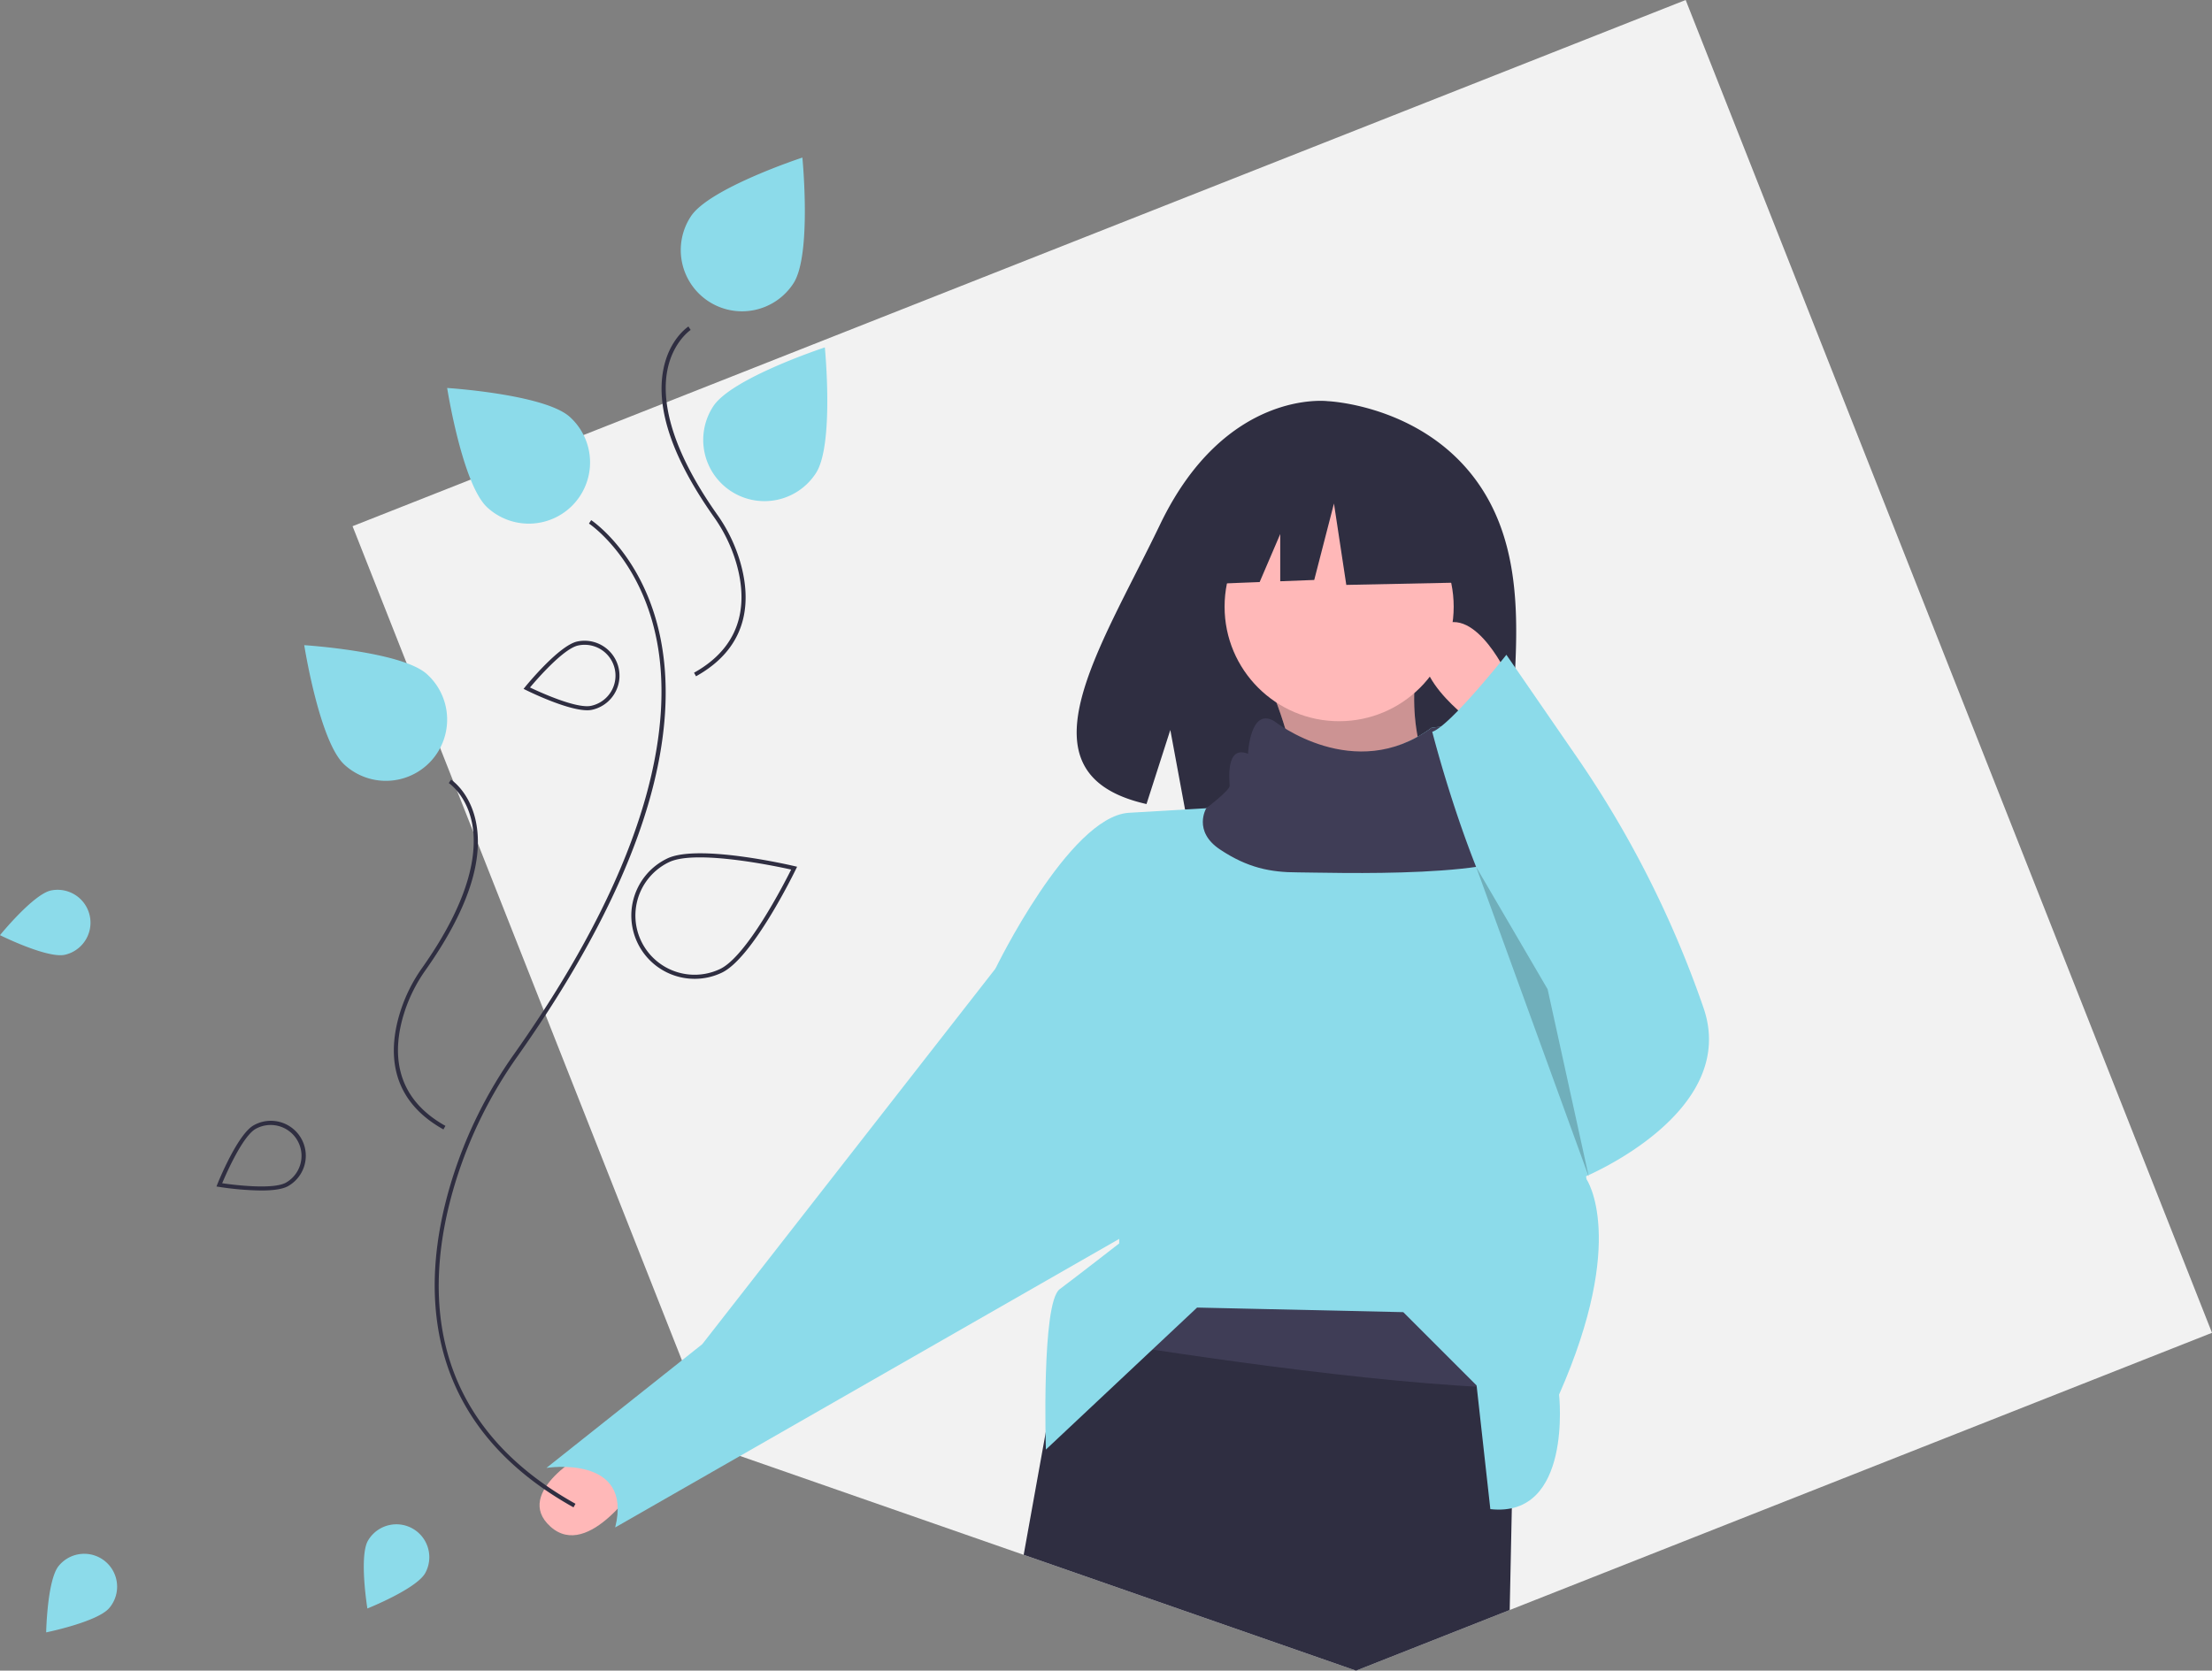 <svg height="818.47" viewBox="0 0 1083.42 818.47" width="1083.42" xmlns="http://www.w3.org/2000/svg"><rect x="0" y="0" width="1083.42" height="818.47" fill="#808080" stroke="none"/><path d="m1083.42 652.95-343.98 135.81-75.26 29.71-162.79-56.75-138.93-48.43-11.54-4.02-16.91-42.84-67.24-170.31-33.75-85.5-10.15-25.7-7.34-18.6-16.36-41.44-26.49-67.09 57.86-22.84 55.26-21.82 39.72-15.68 500.11-197.45z" fill="#f2f2f2"/><g transform="translate(-58.29 -40.765)"><path d="m83.23 477.021a16.115 16.115 0 0 1 6.819 31.499c-8.698 1.883-31.759-9.612-31.759-9.612s16.241-20.004 24.94-21.887z" fill="#8cdbea"/><path d="m87.08 807.87a16.115 16.115 0 1 1 24.768 20.622c-5.695 6.839-30.944 11.98-30.944 11.98s.481-25.763 6.176-32.602z" fill="#8cdbea"/><path d="m785.955 283.209c-25.96-43.864-77.319-45.908-77.319-45.908s-50.047-6.4-82.151 60.406c-29.924 62.268-71.223 122.389-6.649 136.966l11.664-36.304 7.223 39.006a252.664 252.664 0 0 0 27.629.472c69.154-2.233 135.013.653 132.892-24.162-2.819-32.989 11.689-88.27-13.289-130.476z" fill="#2f2e41"/><path d="m679.402 375.012c8.945 19.787 14.586 43.373 17.954 69.571l71.816-4.488c-16.511-23.396-21.993-50.25-15.71-80.793z" fill="#ffb8b8"/><path d="m679.402 375.012c8.945 19.787 14.586 43.373 17.954 69.571l71.816-4.488c-16.511-23.396-21.993-50.25-15.71-80.793z" opacity=".2"/><path d="m346.198 751.748s-37.169 19.909-18.308 36.907 43.776-22.5 43.776-22.5z" fill="#ffb8b8"/></g><path d="m742.3 652.93-.58 27.2-1.24 58.77-1.04 49.86-75.26 29.71-162.79-56.75 10.71-59.47 8.65-48.02 3.86-21.5 195.25-26.93z" fill="#2f2e41"/><path d="m800.591 693.694-.584 27.2c-69.078-1.773-176.15-18.448-220.968-25.899l3.86-21.5 195.249-26.931z" fill="#3f3d56" transform="translate(-58.29 -40.765)"/><circle cx="655.897" cy="297.218" fill="#ffb8b8" r="56.106"/><g transform="translate(-58.29 -40.765)"><path d="m821.911 723.991s6.733 60.594-33.664 56.106l-6.733-60.594-35.908-35.908-100.991-2.244-74.06 69.571s-2.244-71.816 6.733-78.548 29.175-22.442 29.175-22.442v-11.221l-60.594-123.433s35.908-74.06 65.083-76.304l38.152-2.244s13.465-6.733 13.465-8.977-2.244-20.198 8.977-15.71c0 0 1.01-23.026 12.837-16.001 0 0 37.232 29.175 75.025 1.279 0 0 17.617-3.232 15.373 5.745s0 15.71 4.488 15.71 24.687 6.733 24.687 11.221c0 .965 1.459 10.256 3.748 24.238v.022c8.326 50.967 27.672 164.256 27.672 164.256s20.198 29.175-13.465 105.479z" fill="#8cdbea"/><path d="m561.579 504.056-15.71 11.221-143.631 184.028-76.304 60.594s42.641-6.733 33.664 29.175l262.576-150.364z" fill="#8cdbea"/><path d="m807.705 454.234v.022c-2.984 17.55-100.25 13.892-113.715 13.892s-24.687-2.244-38.152-11.221-6.733-20.198-6.733-20.198 11.465-8.733 11.465-10.977-2.244-20.198 8.977-15.71c0 0 1.01-23.026 12.837-16.001 0 0 39.232 31.175 77.025 3.279 0 0 17.617-3.232 15.373 5.745s0 15.71 4.488 15.71 24.687 6.733 24.687 11.221c0 .965 1.459 10.256 3.748 24.238z" fill="#3f3d56"/><path d="m796.102 370.524s-17.954-38.152-35.908-20.198 20.198 44.885 20.198 44.885z" fill="#ffb8b8"/><path d="m796.102 361.547s-27.724 35.036-36.304 37.716c0 0 25.083 99.182 56.502 126.113l17.954 92.014s76.304-31.419 58.35-83.037q-.269-.774-.536-1.539a509.14 509.14 0 0 0 -61.513-121.254z" fill="#8cdbea"/></g><path d="m722.997 424.697 55.211 151.928-20.198-92.014z" opacity=".2"/><path d="m716.188 238.215-50.741-26.578-70.07 10.873-14.497 64.03 36.088-1.388 10.082-23.524v23.136l16.651-.641 9.665-37.451 6.041 39.868 59.197-1.208z" fill="#2f2e41"/><g transform="translate(-58.29 -40.765)"><g fill="#2f2e41"><path d="m339.185 779.221c-34.88-19.444-56.594-45.991-64.539-78.902-5.899-24.436-4.204-51.933 5.038-81.728a218.889 218.889 0 0 1 30.439-61.484c70.638-99.986 77.014-165.138 69.923-202.187-7.774-40.623-33.031-57.494-33.286-57.66l1.09-1.677c.261.169 26.184 17.433 34.145 58.88 4.589 23.895 2.43 51.141-6.417 80.981-11.012 37.138-32.484 78.459-63.821 122.816a216.904 216.904 0 0 0 -30.163 60.922c-15.158 48.867-17.303 115.997 58.564 158.292z"/><path d="m275.481 594.079c-27.498-15.328-26.732-39.621-21.248-57.301a77.687 77.687 0 0 1 10.804-21.825c24.747-35.028 26.983-57.783 24.501-70.704-2.695-14.031-11.341-19.791-11.428-19.848l1.09-1.677c.384.25 9.448 6.289 12.302 21.147 3.716 19.348-4.638 43.651-24.832 72.235a75.677 75.677 0 0 0 -10.528 21.263c-5.265 16.974-6.015 40.287 20.312 54.963z"/><path d="m399.198 372.08-.974-1.747c26.327-14.676 25.577-37.99 20.312-54.962a75.679 75.679 0 0 0 -10.528-21.263c-20.193-28.584-28.548-52.887-24.832-72.235 2.854-14.859 11.918-20.898 12.302-21.147l1.091 1.676c-.087.058-8.777 5.894-11.445 19.928-2.454 12.914-.193 35.649 24.517 70.625a77.697 77.697 0 0 1 10.804 21.825c5.484 17.68 6.25 41.973-21.248 57.302z"/></g><path d="m457.909 272.577a30 30 0 1 1 -50.251-32.784c9.053-13.877 54.631-28.834 54.631-28.834s4.673 47.742-4.38 61.618z" fill="#8cdbea"/><path d="m446.909 179.577a30 30 0 1 1 -50.251-32.784c9.053-13.877 54.631-28.834 54.631-28.834s4.673 47.742-4.38 61.618z" fill="#8cdbea"/><path d="m398.555 520.294a30.999 30.999 0 0 1 -13.381-58.985c15.1-7.195 60.391 3.338 62.312 3.79l1.214.286-.543 1.123c-.859 1.776-21.218 43.581-36.319 50.775a30.812 30.812 0 0 1 -13.283 3.012zm2.522-59.491c-6.143 0-11.525.635-15.043 2.311a29 29 0 0 0 24.943 52.363c13.137-6.259 31.409-41.877 34.82-48.711-5.459-1.212-27.924-5.963-44.721-5.963z" fill="#2f2e41"/><path d="m337.42 245.052a30 30 0 1 1 -40.426 44.336c-12.243-11.163-19.689-58.552-19.689-58.552s47.873 3.052 60.116 14.216z" fill="#8cdbea"/><path d="m267.42 371.052a30 30 0 1 1 -40.426 44.336c-12.243-11.163-19.689-58.552-19.689-58.552s47.873 3.052 60.116 14.216z" fill="#8cdbea"/><path d="m345.883 388.723c-10.013 0-29.16-9.482-30.039-9.92l-1.117-.557.787-.969c.672-.828 16.565-20.299 25.504-22.234a17.115 17.115 0 0 1 7.242 33.455 11.349 11.349 0 0 1 -2.378.225zm-28.007-11.158c4.716 2.251 22.777 10.535 29.962 8.978a15.114 15.114 0 0 0 -6.396-29.544c-7.188 1.556-20.203 16.567-23.565 20.566z" fill="#2f2e41"/><path d="m238.49 795.589a16.115 16.115 0 0 1 28.049 15.873c-4.383 7.746-28.31 17.308-28.31 17.308s-4.122-25.435.261-33.181z" fill="#8cdbea"/><path d="m186.148 624.002a147.962 147.962 0 0 1 -20.607-1.776l-1.232-.2.464-1.158c.396-.99 9.793-24.302 17.755-28.803a17.114 17.114 0 1 1 16.846 29.796c-2.86 1.617-7.897 2.142-13.226 2.142zm-19.035-3.562c5.171.749 24.875 3.298 31.276-.319a15.115 15.115 0 0 0 -14.877-26.315c-6.4 3.618-14.375 21.817-16.399 26.635z" fill="#2f2e41"/></g></svg>